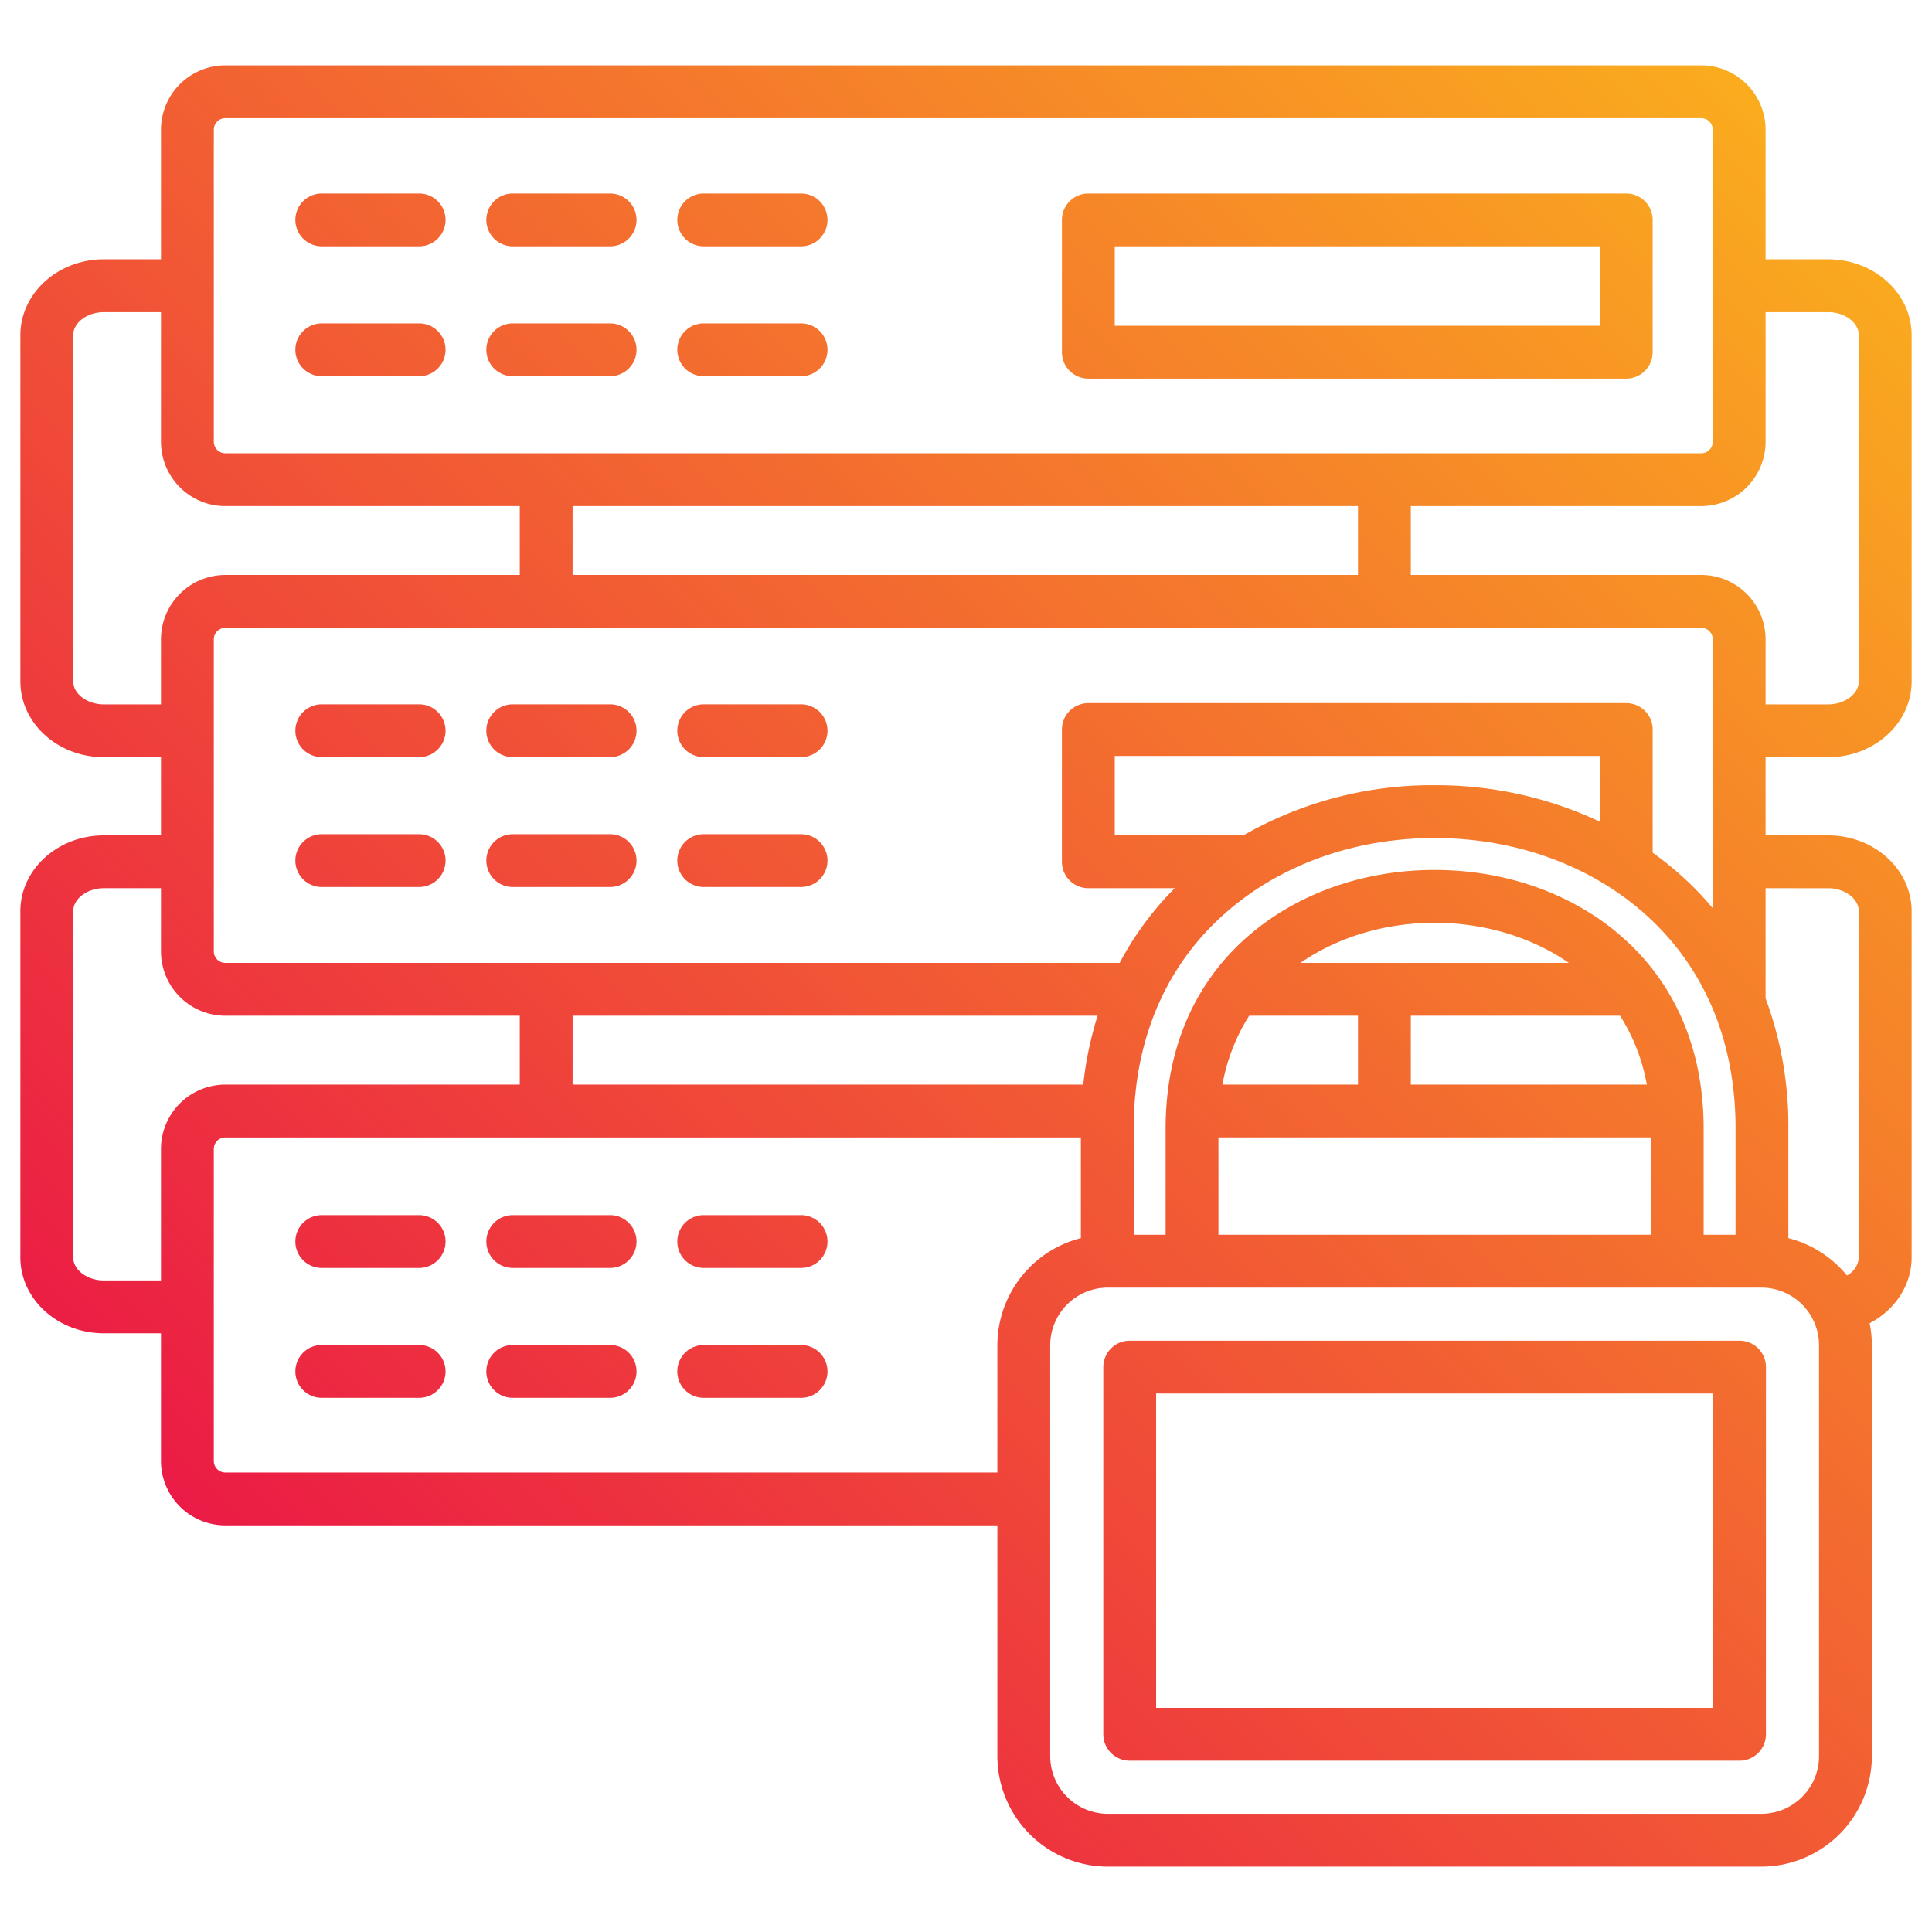 <svg xmlns="http://www.w3.org/2000/svg" viewBox="0 0 512 512" id="security">
  <defs>
    <linearGradient id="a" x1="481.176" x2="85.097" y1="40.597" y2="436.675" gradientUnits="userSpaceOnUse">
      <stop offset="0" stop-color="#faac1e"></stop>
      <stop offset="1" stop-color="#eb1b45"></stop>
    </linearGradient>
  </defs>
  <path fill="url(#a)" d="M460.994,355.3H299.386a7,7,0,0,0-7,7v97.306a7,7,0,0,0,7,7H460.994a7,7,0,0,0,7-7V362.3A7,7,0,0,0,460.994,355.3Zm-7,97.306H306.386V369.3H453.994ZM288.42,100.333H430.969a7,7,0,0,0,7-7V58.275a7,7,0,0,0-7-7H288.42a7,7,0,0,0-7,7V93.333A7,7,0,0,0,288.42,100.333Zm7-35.058H423.969V86.333H295.42ZM484.5,200.666c12.19,0,22.107-9.017,22.107-20.1V88.822c0-11.083-9.917-20.1-22.107-20.1H467.9V34.37a17.068,17.068,0,0,0-17.048-17.049H59.708A17.068,17.068,0,0,0,42.659,34.37V68.722H27.5c-12.19,0-22.107,9.017-22.107,20.1v91.744c0,11.083,9.917,20.1,22.107,20.1H42.659v20.723H27.5c-12.19,0-22.107,9.017-22.107,20.1v91.744c0,11.083,9.917,20.1,22.107,20.1H42.659v33.853a17.068,17.068,0,0,0,17.049,17.049H264.315v61.157A29.32,29.32,0,0,0,293.6,494.679H466.778a29.32,29.32,0,0,0,29.286-29.287V356.518a29.3,29.3,0,0,0-.588-5.85c6.643-3.471,11.129-9.983,11.129-17.435V241.489c0-11.083-9.917-20.1-22.107-20.1H467.9V200.666Zm0-117.944c4.395,0,8.107,2.794,8.107,6.1v91.744c0,3.307-3.712,6.1-8.107,6.1H467.9v-17.24a17.068,17.068,0,0,0-17.048-17.049H373.88V134.123h76.971A17.068,17.068,0,0,0,467.9,117.074V82.722ZM322.9,327.231v-25.8H437.481v25.8Zm106.435-58.052a50.891,50.891,0,0,1,7.092,18.254H373.88V269.179Zm-84.7-14c10.36-7.18,23.167-10.632,35.557-10.632s25.2,3.452,35.558,10.632Zm-13.585,14H359.88v18.254H323.955A50.891,50.891,0,0,1,331.047,269.179Zm97.362-22.12c-12.872-10.648-30-16.512-48.22-16.512s-35.347,5.864-48.219,16.512c-15.094,12.486-23.073,30.465-23.073,51.993v28.179h-8.456V299.052c0-23.743,8.672-43.717,25.079-57.762,14.461-12.381,33.877-19.2,54.669-19.2s40.208,6.819,54.67,19.2c16.407,14.044,25.079,34.018,25.079,57.761v28.179h-8.457V299.052C451.481,277.524,443.5,259.545,428.409,247.059Zm-137.533,22.12a93.968,93.968,0,0,0-3.806,18.254H151.743V269.179Zm133.093-51.432a101.914,101.914,0,0,0-43.78-9.657,100.579,100.579,0,0,0-50.693,13.3H295.42V200.331H423.969Zm20,12.908c-1.925-1.647-3.931-3.2-6-4.677V193.331a7,7,0,0,0-7-7H288.42a7,7,0,0,0-7,7v35.058a7,7,0,0,0,7,7h22.893a82.772,82.772,0,0,0-14.584,19.79H59.708a3.052,3.052,0,0,1-3.049-3.049v-82.7a3.052,3.052,0,0,1,3.049-3.049H450.851a3.052,3.052,0,0,1,3.048,3.049v71.248A85.632,85.632,0,0,0,443.964,230.655ZM359.88,134.123v18.254H151.743V134.123ZM56.659,34.37a3.052,3.052,0,0,1,3.049-3.049H450.851A3.052,3.052,0,0,1,453.9,34.37v82.7a3.052,3.052,0,0,1-3.048,3.049H59.708a3.052,3.052,0,0,1-3.049-3.049ZM27.5,186.666c-4.395,0-8.107-2.793-8.107-6.1V88.822c0-3.306,3.712-6.1,8.107-6.1H42.659v34.352a17.068,17.068,0,0,0,17.049,17.049h78.035v18.254H59.708a17.068,17.068,0,0,0-17.049,17.049v17.24Zm0,152.667c-4.395,0-8.107-2.793-8.107-6.1V241.489c0-3.306,3.712-6.1,8.107-6.1H42.659V252.13a17.068,17.068,0,0,0,17.049,17.049h78.035v18.254H59.708a17.068,17.068,0,0,0-17.049,17.049v34.851Zm236.813,17.185v33.717H59.708a3.052,3.052,0,0,1-3.049-3.049v-82.7a3.052,3.052,0,0,1,3.049-3.049H286.441V328.12A29.337,29.337,0,0,0,264.315,356.518ZM482.064,465.392a15.3,15.3,0,0,1-15.286,15.287H293.6a15.3,15.3,0,0,1-15.286-15.287V356.518A15.3,15.3,0,0,1,293.6,341.231H466.778a15.3,15.3,0,0,1,15.286,15.287Zm2.434-230c4.395,0,8.107,2.794,8.107,6.1v91.744a5.772,5.772,0,0,1-3.148,4.779,29.347,29.347,0,0,0-15.519-9.892V299.052a96.534,96.534,0,0,0-6.039-34.473v-29.19ZM78.274,58.275a7,7,0,0,1,7-7h25.8a7,7,0,0,1,0,14h-25.8A7,7,0,0,1,78.274,58.275Zm50.61,0a7,7,0,0,1,7-7h25.8a7,7,0,0,1,0,14h-25.8A7,7,0,0,1,128.884,58.275Zm50.61,0a7,7,0,0,1,7-7h25.8a7,7,0,0,1,0,14h-25.8A7,7,0,0,1,179.494,58.275ZM78.274,92.7a7,7,0,0,1,7-7h25.8a7,7,0,0,1,0,14h-25.8A7,7,0,0,1,78.274,92.7Zm50.61,0a7,7,0,0,1,7-7h25.8a7,7,0,0,1,0,14h-25.8A7,7,0,0,1,128.884,92.7Zm50.61,0a7,7,0,0,1,7-7h25.8a7,7,0,0,1,0,14h-25.8A7,7,0,0,1,179.494,92.7Zm-61.42,100.949a7,7,0,0,1-7,7h-25.8a7,7,0,0,1,0-14h25.8A7,7,0,0,1,118.074,193.648Zm50.61,0a7,7,0,0,1-7,7h-25.8a7,7,0,0,1,0-14h25.8A7,7,0,0,1,168.684,193.648Zm50.609,0a7,7,0,0,1-7,7h-25.8a7,7,0,0,1,0-14h25.8A7,7,0,0,1,219.293,193.648ZM118.074,228.072a7,7,0,0,1-7,7h-25.8a7,7,0,0,1,0-14h25.8A7,7,0,0,1,118.074,228.072Zm50.61,0a7,7,0,0,1-7,7h-25.8a7,7,0,0,1,0-14h25.8A7,7,0,0,1,168.684,228.072Zm50.609,0a7,7,0,0,1-7,7h-25.8a7,7,0,0,1,0-14h25.8A7,7,0,0,1,219.293,228.072ZM118.074,329.021a7,7,0,0,1-7,7h-25.8a7,7,0,0,1,0-14h25.8A7,7,0,0,1,118.074,329.021Zm50.61,0a7,7,0,0,1-7,7h-25.8a7,7,0,1,1,0-14h25.8A7,7,0,0,1,168.684,329.021Zm50.609,0a7,7,0,0,1-7,7h-25.8a7,7,0,1,1,0-14h25.8A7,7,0,0,1,219.293,329.021ZM118.074,363.445a7,7,0,0,1-7,7h-25.8a7,7,0,0,1,0-14h25.8A7,7,0,0,1,118.074,363.445Zm50.61,0a7,7,0,0,1-7,7h-25.8a7,7,0,1,1,0-14h25.8A7,7,0,0,1,168.684,363.445Zm50.609,0a7,7,0,0,1-7,7h-25.8a7,7,0,1,1,0-14h25.8A7,7,0,0,1,219.293,363.445Z"></path>
</svg>
